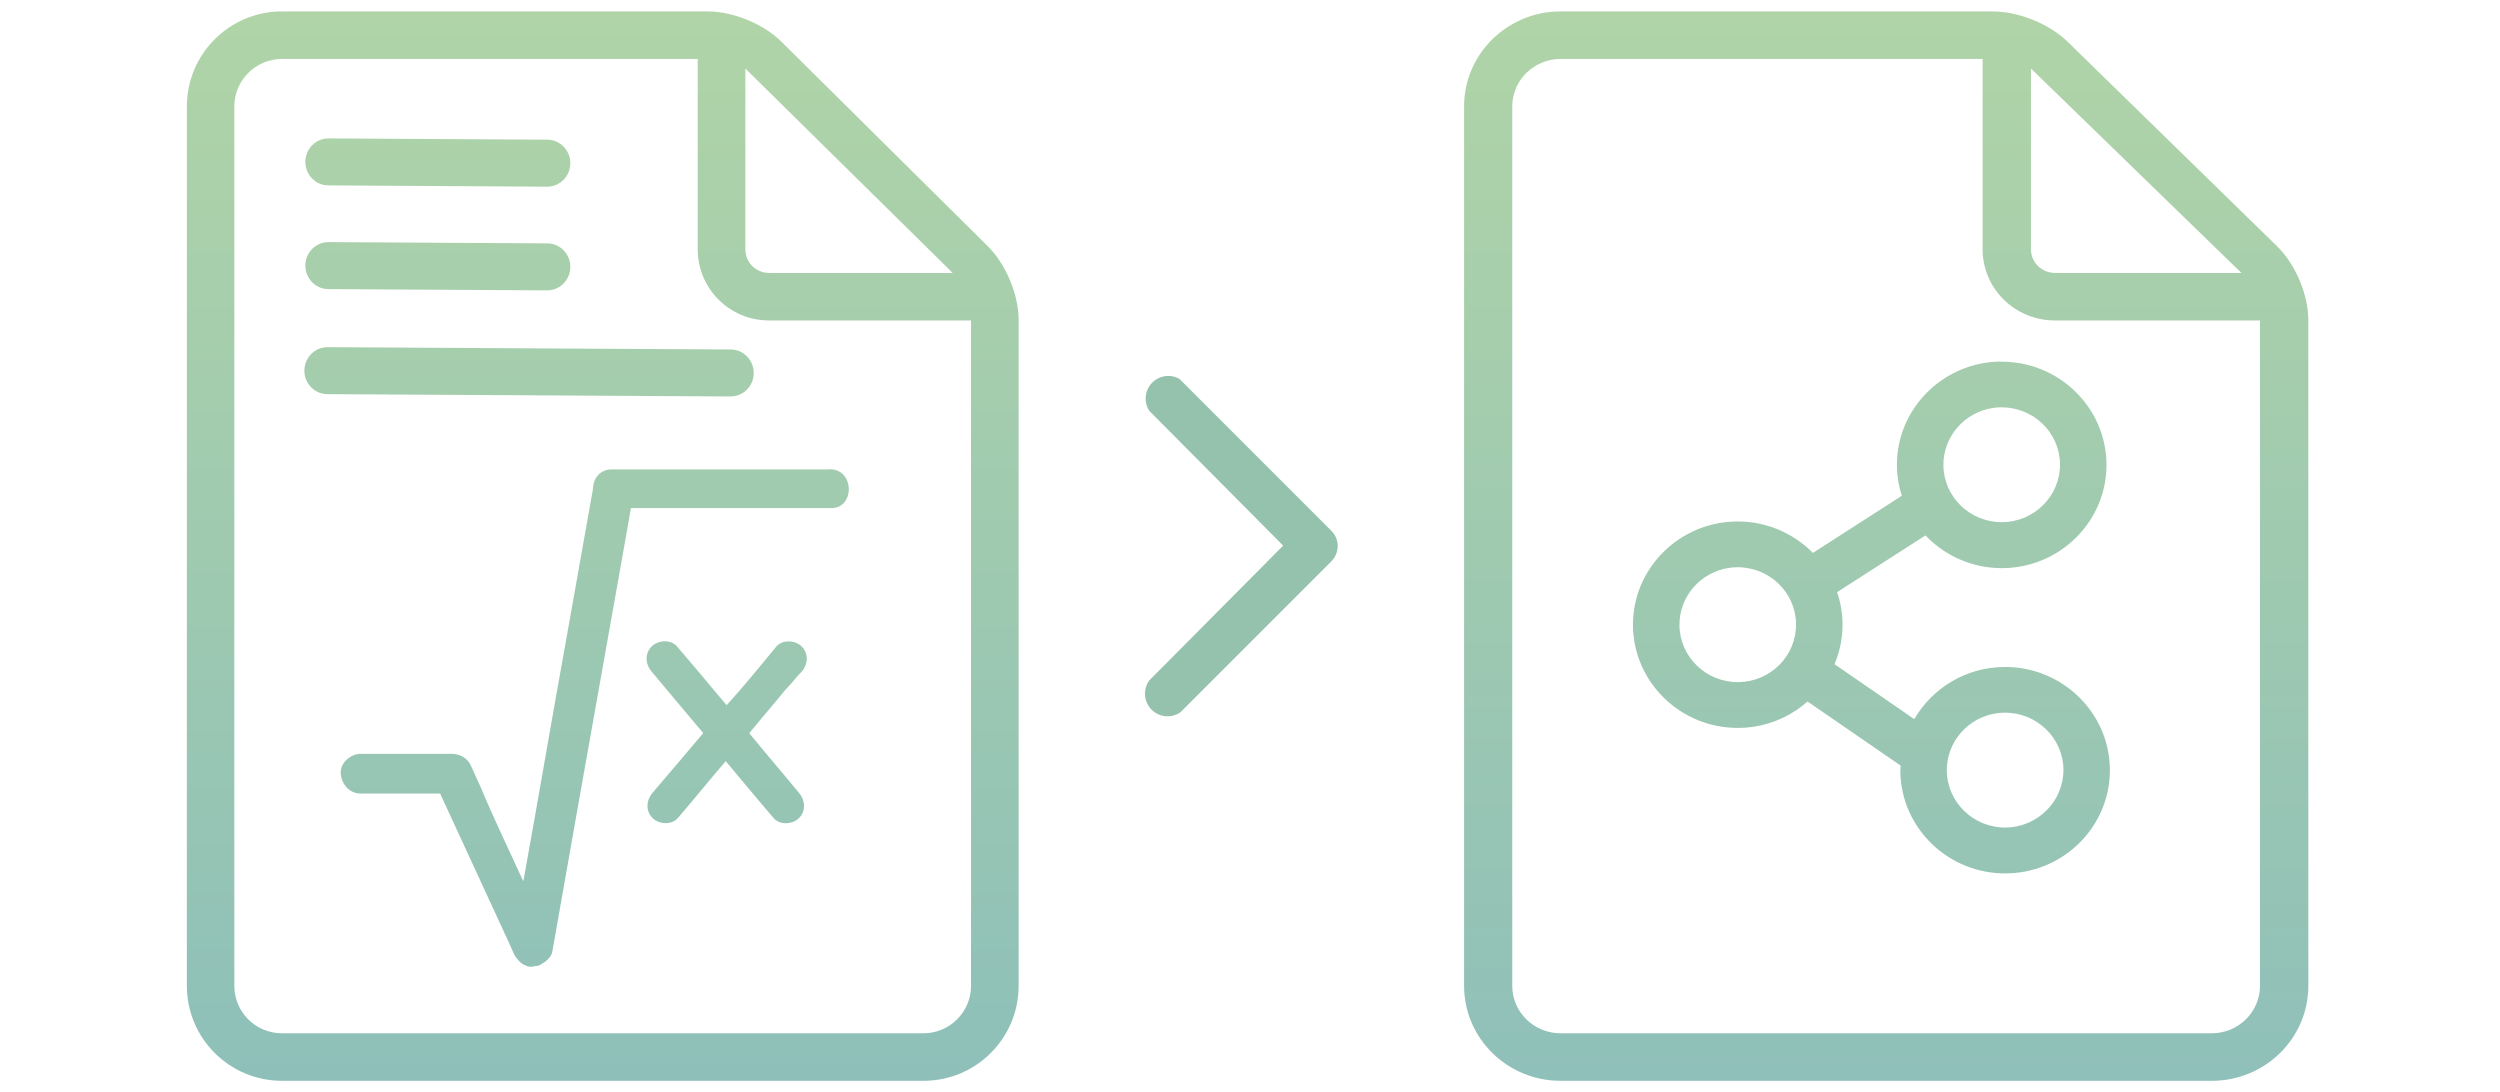 <svg width="206" height="90" viewBox="0 0 206 90" fill="none" xmlns="http://www.w3.org/2000/svg">
<g clip-path="url(#clip0_211_52062)">
<path fill-rule="evenodd" clip-rule="evenodd" d="M15.398 81.231C15.398 85.556 18.908 89.059 23.233 89.059H76.101C80.426 89.059 83.936 85.556 83.936 81.231V26.392C83.936 24.275 82.897 21.777 81.385 20.279L64.407 3.452C62.908 1.966 60.417 0.941 58.307 0.941H23.233C18.915 0.941 15.398 4.444 15.398 8.769V81.231ZM23.233 4.858C21.071 4.858 19.309 6.613 19.309 8.769V81.231C19.309 83.394 21.064 85.142 23.227 85.142H76.094C78.257 85.142 80.012 83.387 80.012 81.231V26.405H63.355C60.115 26.405 57.492 23.782 57.492 20.542V4.858H23.233ZM78.493 22.487H63.362C62.284 22.487 61.416 21.613 61.416 20.542V5.647L78.5 22.487H78.493ZM27.046 15.277L45.082 15.382C46.134 15.382 46.989 14.527 46.995 13.456C46.995 12.384 46.154 11.517 45.109 11.51L27.072 11.405C26.02 11.405 25.166 12.259 25.159 13.331C25.159 14.402 26.001 15.27 27.046 15.277ZM27.046 23.822L45.082 23.927C46.134 23.927 46.989 23.072 46.995 22.001C46.995 20.929 46.154 20.062 45.109 20.055L27.072 19.95C26.02 19.95 25.166 20.805 25.159 21.876C25.159 22.947 26.001 23.815 27.046 23.822ZM60.22 28.797L26.993 28.607C25.941 28.607 25.087 29.461 25.08 30.533C25.074 31.604 25.922 32.472 26.967 32.478L60.194 32.669C61.245 32.669 62.1 31.814 62.107 30.743C62.107 29.672 61.265 28.804 60.22 28.797ZM68.364 38.677H50.42C49.374 38.677 48.855 39.498 48.855 40.313C48.112 44.481 47.363 48.727 46.62 52.894C45.431 59.448 44.313 66.073 43.123 72.62C41.934 70.017 40.665 67.408 39.548 64.726C39.252 64.128 39.028 63.536 38.726 62.938C38.43 62.419 37.832 62.116 37.234 62.116H29.714C28.893 62.116 28.005 62.859 28.078 63.753C28.15 64.647 28.82 65.39 29.714 65.39H36.268C38.056 69.261 39.843 73.133 41.625 77.004C41.921 77.603 42.144 78.194 42.447 78.792C42.67 79.088 42.893 79.391 43.268 79.535C43.34 79.535 43.34 79.607 43.419 79.607C43.643 79.68 43.794 79.68 44.09 79.607C44.313 79.607 44.537 79.535 44.688 79.384C44.76 79.384 44.76 79.312 44.839 79.312C45.135 79.088 45.437 78.792 45.51 78.418C46.252 74.25 47.002 70.004 47.744 65.764L51.32 45.664L51.991 41.865H68.443C70.454 41.937 70.454 38.664 68.371 38.664L68.364 38.677ZM66.057 55.353C66.576 54.755 66.655 53.861 66.057 53.269C65.538 52.75 64.493 52.671 63.973 53.269C62.632 54.906 61.291 56.542 59.878 58.107C58.912 56.989 58.018 55.872 57.052 54.755C56.605 54.235 56.23 53.788 55.783 53.262C55.264 52.664 54.219 52.743 53.7 53.262C53.101 53.861 53.18 54.755 53.7 55.346C55.113 57.055 56.526 58.698 57.946 60.407C56.98 61.525 56.013 62.715 55.041 63.832C54.593 64.351 54.219 64.798 53.772 65.324C53.253 65.922 53.174 66.816 53.772 67.408C54.291 67.927 55.336 68.006 55.855 67.408C57.197 65.843 58.459 64.279 59.799 62.721C60.693 63.766 61.587 64.877 62.481 65.922C62.928 66.442 63.303 66.888 63.75 67.414C64.269 68.013 65.314 67.934 65.834 67.414C66.432 66.816 66.353 65.922 65.834 65.331C64.493 63.694 63.079 62.057 61.739 60.414C62.705 59.224 63.75 58.035 64.716 56.838C65.235 56.319 65.61 55.793 66.057 55.346V55.353Z" fill="url(#paint0_linear_211_52062)"/>
</g>
<path d="M110.23 44.959C110.231 45.204 110.183 45.447 110.089 45.673C109.995 45.899 109.857 46.104 109.683 46.276L97.261 58.698C96.898 58.946 96.46 59.058 96.023 59.014C95.586 58.97 95.179 58.773 94.873 58.458C94.567 58.144 94.382 57.731 94.351 57.293C94.319 56.855 94.444 56.42 94.702 56.065L105.733 44.959L94.702 33.854C94.475 33.504 94.372 33.087 94.41 32.672C94.447 32.256 94.624 31.865 94.91 31.561C95.196 31.258 95.576 31.059 95.989 30.997C96.402 30.935 96.823 31.014 97.186 31.22L109.608 43.642C109.796 43.808 109.948 44.01 110.055 44.237C110.162 44.463 110.221 44.709 110.23 44.959Z" fill="#95C2AD"/>
<g clip-path="url(#clip1_211_52062)">
<path fill-rule="evenodd" clip-rule="evenodd" d="M120.64 81.231C120.64 85.556 124.203 89.059 128.593 89.059H182.255C186.645 89.059 190.207 85.556 190.207 81.231V26.392C190.207 24.275 189.153 21.777 187.619 20.279L170.385 3.452C168.864 1.966 166.335 0.941 164.194 0.941H128.593C124.209 0.941 120.64 4.444 120.64 8.769V81.231ZM128.593 4.858C126.398 4.858 124.61 6.613 124.61 8.769V81.231C124.61 83.394 126.391 85.142 128.586 85.142H182.248C184.443 85.142 186.224 83.387 186.224 81.231V26.405H169.318C166.029 26.405 163.366 23.782 163.366 20.542V4.858H128.593ZM184.683 22.487H169.324C168.23 22.487 167.35 21.613 167.35 20.542V5.647L184.69 22.487H184.683ZM164.848 29.79C160.091 29.843 156.254 33.701 156.308 38.388C156.314 39.249 156.461 40.07 156.708 40.852L149.382 45.559C147.788 43.942 145.559 42.943 143.097 42.969C138.34 43.015 134.504 46.88 134.557 51.567C134.611 56.253 138.527 60.033 143.284 59.98C143.684 59.98 144.085 59.947 144.472 59.888C146.18 59.638 147.714 58.889 148.942 57.804L156.608 63.083C156.601 63.24 156.588 63.398 156.588 63.556C156.641 68.243 160.558 72.022 165.315 71.969C165.715 71.969 166.115 71.937 166.502 71.877C170.699 71.26 173.901 67.664 173.855 63.372C173.801 58.685 169.885 54.906 165.128 54.958C161.959 54.991 159.21 56.72 157.735 59.257L151.164 54.728C151.597 53.696 151.838 52.572 151.824 51.389C151.811 50.482 151.657 49.608 151.377 48.793L158.656 44.119C160.257 45.795 162.526 46.84 165.034 46.814C165.435 46.814 165.835 46.781 166.222 46.722C170.419 46.104 173.621 42.509 173.574 38.217C173.521 33.53 169.605 29.75 164.848 29.803V29.79ZM160.418 63.51C160.391 61.124 162.172 59.119 164.507 58.777C164.721 58.744 164.941 58.725 165.168 58.725C167.817 58.698 169.998 60.795 170.025 63.405C170.052 66.014 167.91 68.157 165.275 68.19C162.626 68.216 160.444 66.119 160.418 63.51ZM143.244 56.207C140.595 56.233 138.414 54.137 138.387 51.527C138.36 49.141 140.142 47.136 142.477 46.794C142.69 46.762 142.911 46.742 143.137 46.742C145.786 46.716 147.968 48.812 147.995 51.422C148.021 54.032 145.893 56.181 143.244 56.207ZM169.745 38.243C169.771 40.852 167.636 42.995 164.994 43.028C162.346 43.054 160.164 40.958 160.137 38.348C160.111 35.962 161.892 33.957 164.227 33.615C164.441 33.583 164.661 33.563 164.888 33.563C167.536 33.537 169.718 35.633 169.745 38.243Z" fill="url(#paint1_linear_211_52062)"/>
</g>
<defs>
<linearGradient id="paint0_linear_211_52062" x1="49.667" y1="0.941" x2="49.667" y2="89.059" gradientUnits="userSpaceOnUse">
<stop stop-color="#B0D4A7"/>
<stop offset="1" stop-color="#8EC0B9"/>
</linearGradient>
<linearGradient id="paint1_linear_211_52062" x1="155.424" y1="0.941" x2="155.424" y2="89.059" gradientUnits="userSpaceOnUse">
<stop stop-color="#B0D4A7"/>
<stop offset="1" stop-color="#8FC0B9"/>
</linearGradient>
<clipPath id="clip0_211_52062">
<rect width="68.538" height="88.119" fill="white" transform="translate(15.398 0.941)"/>
</clipPath>
<clipPath id="clip1_211_52062">
<rect width="69.567" height="88.119" fill="white" transform="translate(120.64 0.941)"/>
</clipPath>
</defs>
</svg>
